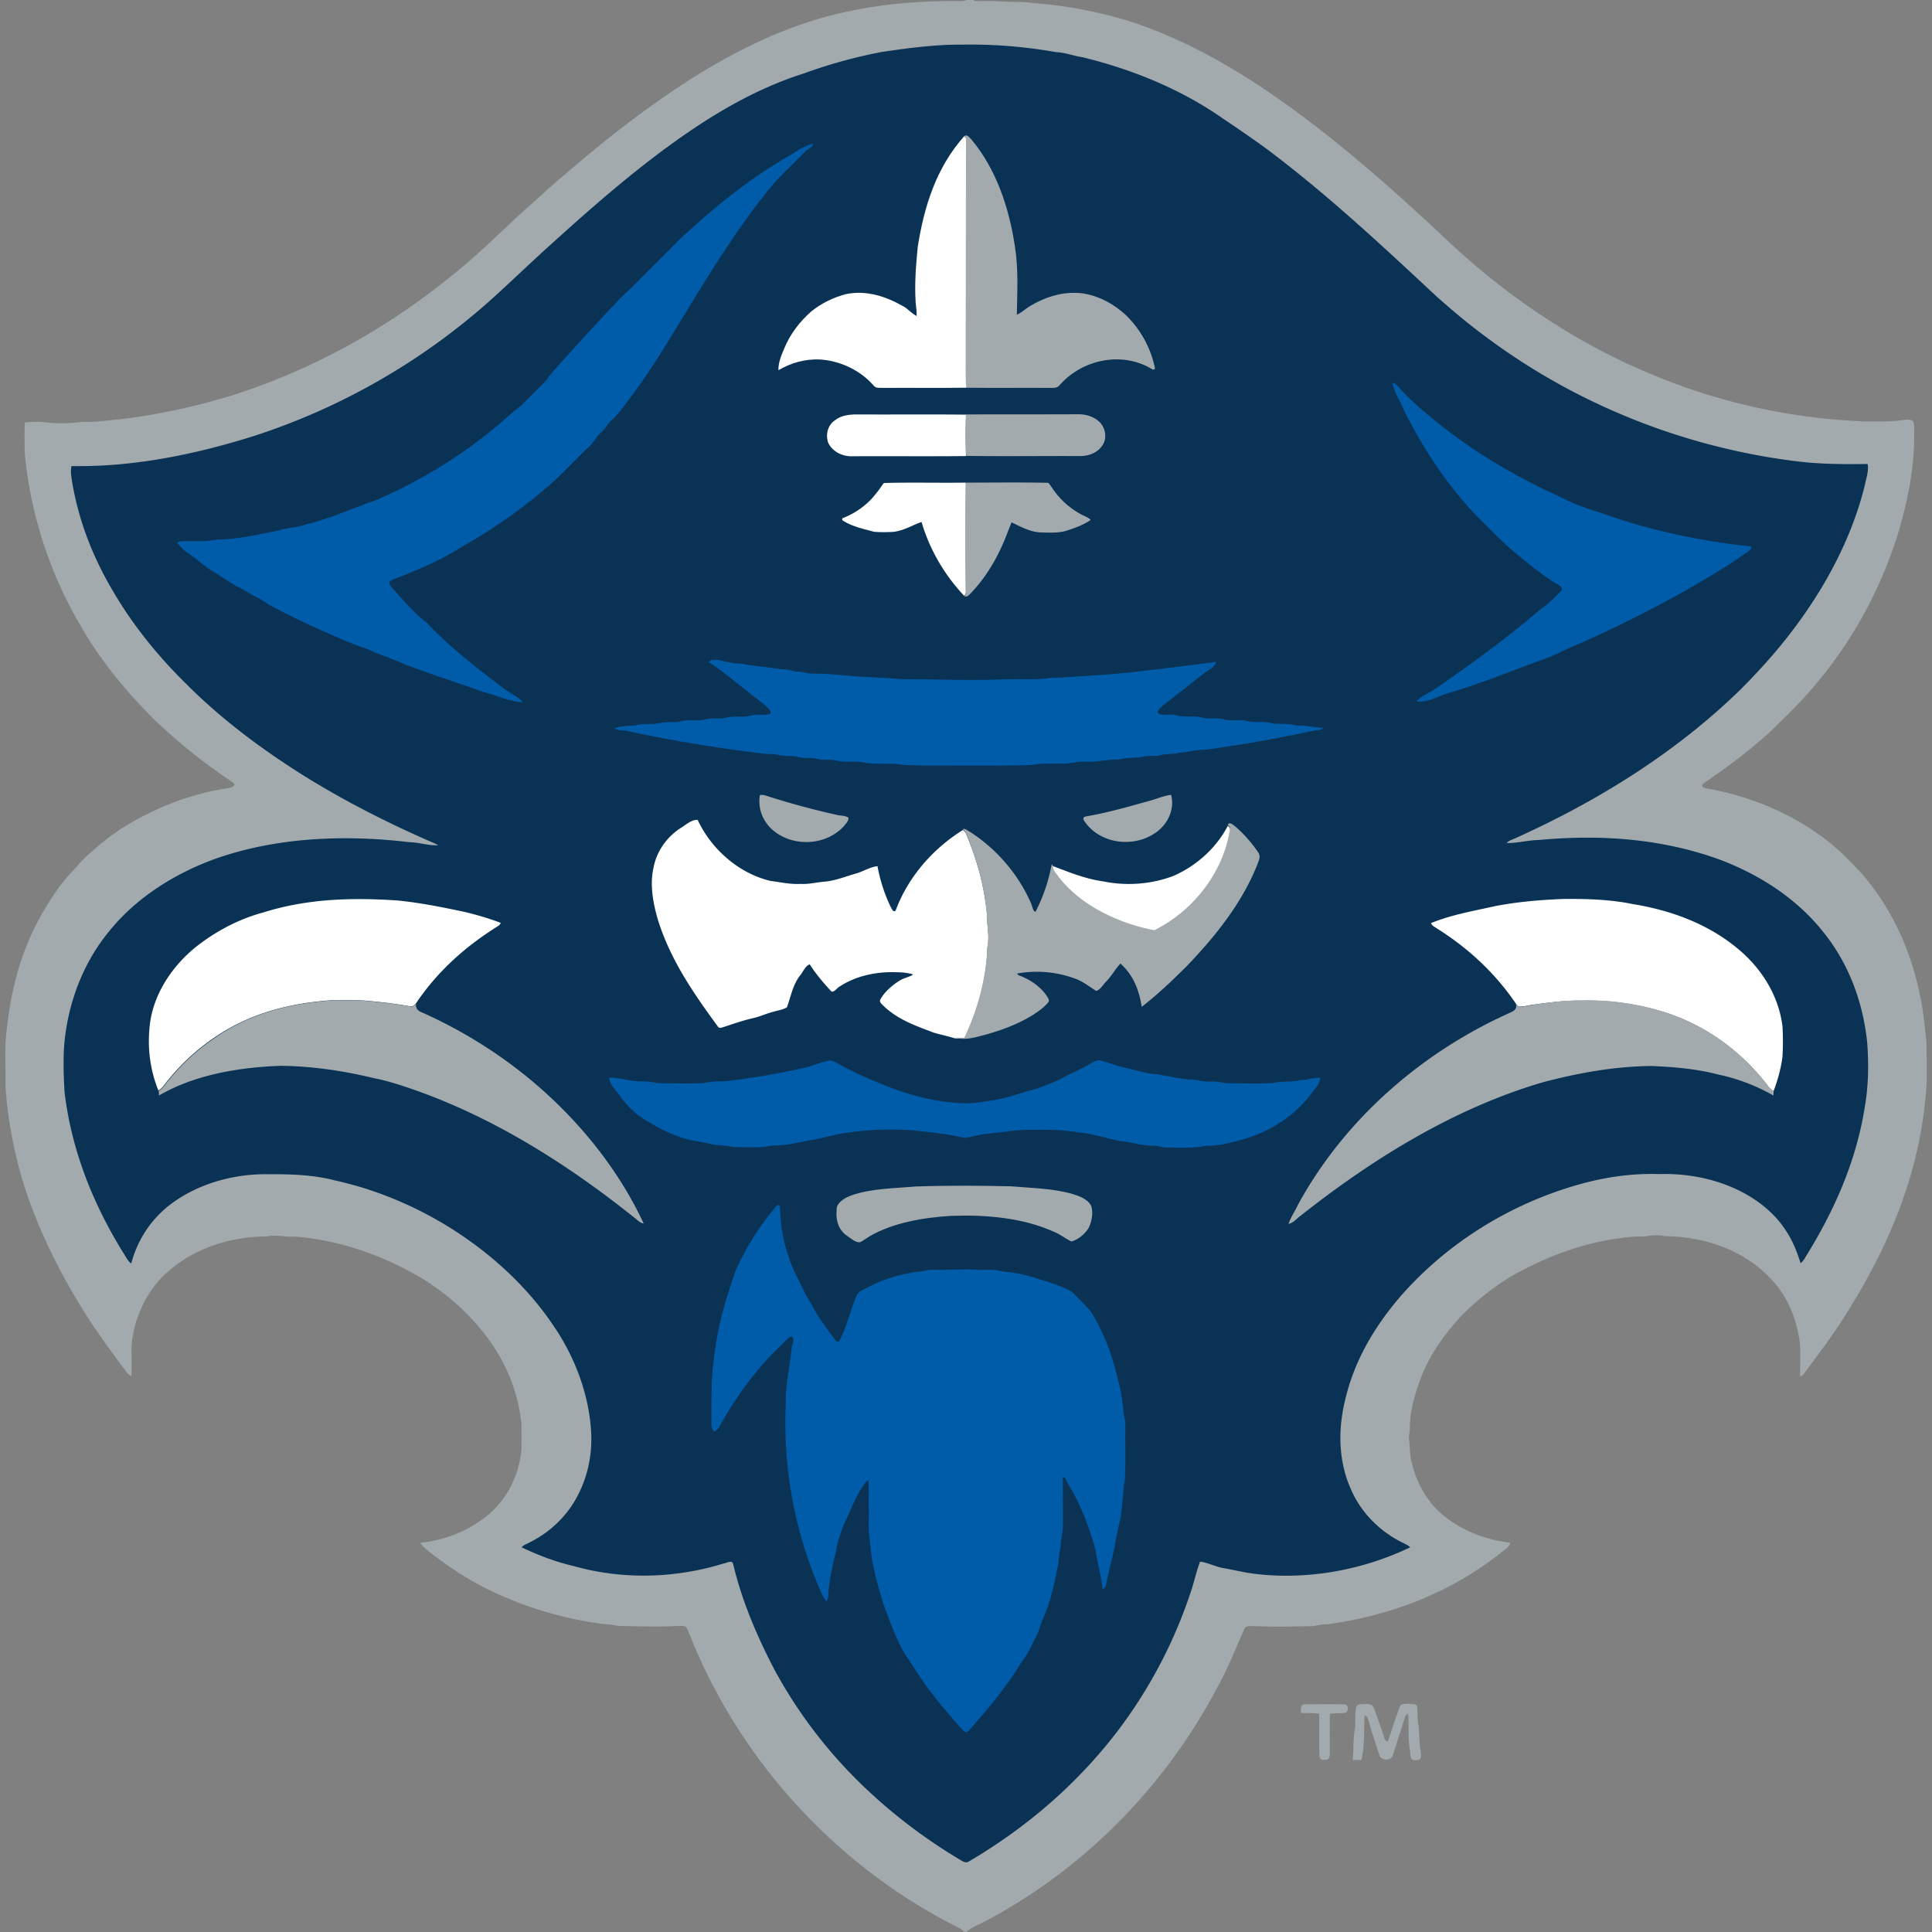 <svg width="200" height="200" xmlns="http://www.w3.org/2000/svg"><rect width="100%" height="100%" fill="#808080" stroke="none"/><g fill="none"><path d="M100.078 0h.721l.098.117c.935 0 1.871-.039 2.807.039 1.072.078 2.124-.02 3.197.156 3.664.273 7.27.975 10.76 2.125 4.97 1.735 9.512 4.25 13.84 7.212 6.51 4.464 12.573 9.825 18.304 15.224 6.335 5.965 13.801 10.955 21.89 14.172 6.746 2.748 14.017 4.288 21.287 4.58 1.384 0 2.749.06 4.094-.155.37-.04.955-.117 1.053.37.175 3.606-.43 7.096-1.404 10.565-1.754 6.063-4.756 11.716-8.83 16.511-1.462 1.755-3.12 3.372-4.776 4.951-2.105 1.91-4.367 3.587-6.706 5.186-.195.117-.234.253-.175.39.312.233.877.214 1.267.33 4.464.917 8.81 2.847 12.3 5.79 1.014.858 1.93 1.833 2.866 2.807 3.118 3.568 5.165 8.012 6.081 12.67.37 1.638.507 3.295.683 4.952 0 2.008.117 4.055-.156 6.043-.741 7.66-3.782 14.97-7.837 21.443-1.325 2.222-2.923 4.347-4.483 6.432-.175.215-.312.488-.604.585-.02-1.111.039-2.222-.02-3.333-.292-2.612-1.364-5.205-3.275-7.037-2.748-2.827-6.842-4.133-10.72-4.152-.78-.195-1.404-.078-2.184.039-1.13-.059-2.203.136-3.333.292-3.08.526-6.063 1.56-8.85 3.002-2.495 1.228-4.679 2.905-6.647 4.854-1.735 1.91-3.236 3.918-4.191 6.355-.663 1.715-1.21 3.606-1.19 5.458-.02.35-.136.74-.078 1.091.117.819.059 1.599.293 2.398.39 1.735 1.228 3.294 2.398 4.62 2.066 2.105 4.853 3.255 7.758 3.626 0 .428-.604.74-.897.994-5.185 4.152-11.462 6.55-18.012 7.446-.545-.02-1.033.117-1.559.195-1.89.02-3.762.098-5.653 0-.39.02-.975-.097-1.306.117-.936 2.086-1.774 4.269-2.905 6.277-5.38 10.214-13.781 18.752-23.996 24.152-.662.37-1.384.604-1.93 1.092h-.253c-.195-.234-.448-.351-.702-.488-10.72-5.4-19.668-14.25-25.224-24.873-1.052-1.95-1.91-3.977-2.748-6.024-.117-.409-.839-.233-1.17-.272-1.95.117-3.899.02-5.848 0-.526-.059-1.033-.195-1.579-.195a38.556 38.556 0 0 1-10.195-2.768c-2.982-1.228-5.75-2.983-8.245-5.01-.234-.176-.43-.41-.605-.643 2.281-.215 4.679-1.092 6.511-2.476 2.3-1.637 3.723-4.347 3.977-7.135.02-.916.02-1.832 0-2.729a17.73 17.73 0 0 0-1.891-6.296c-1.833-3.528-4.835-6.472-8.168-8.596-4.035-2.437-8.635-4.094-13.353-4.464-1.013.078-1.93-.234-2.924-.02-4.054.02-8.09 1.384-10.955 4.308-1.754 1.891-2.807 4.328-3.06 6.862-.04 1.11.039 2.222-.02 3.314-.35-.176-.526-.468-.76-.78a106.263 106.263 0 0 1-3.49-4.893c-2.787-4.308-5.126-8.85-6.744-13.723a45.18 45.18 0 0 1-2.047-10.604c.04-2.086-.136-4.191.176-6.238.429-3.977 1.54-8.012 3.528-11.501.955-1.696 2.066-3.372 3.43-4.756.469-.507.878-1.053 1.424-1.482 1.286-1.19 2.69-2.3 4.21-3.197 3.178-1.871 6.706-3.197 10.351-3.723.215-.02.624-.175.585-.429a2.853 2.853 0 0 0-.546-.41 58.58 58.58 0 0 1-7.758-6.257c-2.944-2.924-5.653-6.218-7.7-9.844a43.141 43.141 0 0 1-5.711-17.816c0-1.034-.04-2.047.02-3.08a9.337 9.337 0 0 1 2.553.02c1.15.116 2.28.038 3.411-.098 1.306.078 2.554-.156 3.84-.254 3.782-.448 7.486-1.247 11.13-2.32C31.91 38.5 39.729 34.23 46.57 28.695c2.632-2.066 5.049-4.464 7.505-6.745 1.404-1.189 2.71-2.495 4.152-3.664 3.606-3.139 7.33-6.102 11.287-8.792C74.19 6.335 79.18 3.626 84.6 1.988 89.396.585 94.25.058 99.22.117c.293.02.585 0 .858-.117z" fill="#A2AAAD"/><path d="M99.61 4.62c3.275-.059 6.51.214 9.747.78.935.039 1.774.39 2.71.526 4.873 1.189 9.629 3.08 13.8 5.848 1.813 1.228 3.646 2.456 5.42 3.762 6.257 4.717 11.793 9.903 17.504 15.224 1.638 1.443 3.275 2.827 5.03 4.113 9.259 6.92 20.292 11.345 31.754 12.827 2.554.35 5.166.37 7.758.331.137.682-.136 1.462-.273 2.125-1.481 6.14-4.795 11.89-8.791 16.745-1.248 1.52-2.612 2.982-3.996 4.386-6.745 6.608-14.893 11.656-23.47 15.516-.312.137-.624.215-.838.468 1.111.02 2.183-.292 3.294-.312 6.433-.604 12.846-.156 18.928 2.086 4.191 1.618 8.031 4.132 10.78 7.72 2.514 3.216 3.918 7.153 4.327 11.188.156 2.164.137 4.386-.234 6.53-.857 5.536-3.04 10.566-5.945 15.303-.214.331-.39.74-.721.974-.39-1.247-.858-2.417-1.599-3.489-1.267-1.91-3.197-3.333-5.282-4.27-2.456-1.09-5.108-1.539-7.778-1.461-2.983-.098-5.946.37-8.811 1.228-6.764 2.008-13.002 5.887-17.7 11.15-2.846 3.236-5.049 6.9-6.004 11.13-.721 3.003-.662 6.22.605 9.065 1.013 2.417 3.002 4.425 5.36 5.575.293.156.565.254.8.487-5.166 2.476-11.112 3.49-16.784 2.652-.838-.156-1.657-.332-2.495-.488-.858-.136-1.618-.565-2.476-.682-.37.975-.585 2.008-.916 3.002a49.496 49.496 0 0 1-7.388 14.23c-4.21 5.614-9.571 10.253-15.614 13.801-.331.214-.565.039-.877-.136-4.445-2.651-8.577-5.926-12.106-9.727a49.102 49.102 0 0 1-7.095-9.864c-1.832-3.49-3.45-7.251-4.347-11.092-.137-.409-.702-.039-.975-.02-4.97 1.54-10.41 1.697-15.419.293-1.89-.429-3.743-1.13-5.497-1.969.215-.253.507-.33.8-.487 1.968-.975 3.645-2.495 4.756-4.405 1.247-2.164 1.793-4.64 1.637-7.135-.234-3.84-1.676-7.641-3.82-10.8-2.886-4.346-6.94-7.952-11.385-10.623-3.489-2.086-7.31-3.645-11.286-4.522-2.183-.585-4.581-.663-6.842-.644-3.49-.078-7.154.897-10 2.963-2.125 1.54-3.606 3.743-4.27 6.277-.39-.273-.604-.799-.876-1.189-3.12-5.068-5.303-10.565-6.024-16.51-.097-1.638-.156-3.256-.039-4.893.351-4.289 1.93-8.519 4.679-11.833 2.846-3.528 6.92-6.043 11.17-7.544 6.276-2.163 13.216-2.436 19.785-1.657 1.052.02 2.027.37 3.08.332a4.928 4.928 0 0 0-.722-.351c-4.386-1.91-8.655-4.074-12.729-6.57-4.503-2.787-8.889-6.023-12.631-9.785-2.944-2.885-5.575-6.14-7.642-9.707-2.046-3.47-3.508-7.232-4.171-11.209-.078-.546-.195-1.092-.059-1.637 6.453.117 12.944-1.228 19.084-3.178A68.508 68.508 0 0 0 50.643 31.19c2.047-1.832 4.035-3.762 6.082-5.614 4.6-4.171 9.435-8.421 14.581-11.93 3.684-2.514 7.641-4.698 11.91-6.043a51.787 51.787 0 0 1 8.051-2.222c2.788-.41 5.517-.78 8.343-.76z" fill="#0A3255"/><path d="M100.565 14.444c2.593 3.1 3.918 7.154 4.503 11.092.37 2.378.234 4.659.195 7.037.487-.195.838-.565 1.306-.858 1.657-.994 3.567-1.598 5.517-1.345 1.637.254 3.1 1.034 4.327 2.125 1.618 1.501 2.71 3.49 3.158 5.653-.156.273-.37 0-.565-.078-3.022-1.676-6.94-.819-9.22 1.696-.312.39-.527.39-1.014.39-2.924-.02-5.848.02-8.772-.02-.02-.584-.039-1.17-.039-1.754 0-7.934-.02-16.043.02-23.957l-.04-.175-.175-.117c.351-.312.565.097.8.311z" fill="#A2AAAD"/><path d="M99.786 14.133l.175.117.039.175c-.02 7.934 0 16.023-.02 23.957 0 .585 0 1.17.04 1.754-2.866.04-5.732 0-8.578.02-.33-.039-.76.078-.974-.214-1.404-1.618-3.509-2.613-5.634-2.73-1.5-.058-2.963.351-4.25 1.112-.019-.82.293-1.501.586-2.223.604-1.481 1.598-2.787 2.787-3.84 1.053-.857 2.3-1.462 3.606-1.813 2.125-.429 4.094.215 5.926 1.248.507.273.877.76 1.404 1.014 0-.449-.04-.878-.098-1.326-.136-1.969.02-3.899.215-5.867.663-4.172 1.91-8.149 4.776-11.384z" fill="#FFF"/><path d="M84.153 14.873c.019.41-.586.546-.82.839-1.091 1.11-2.241 2.183-3.275 3.333-3.762 4.503-6.92 9.785-9.98 14.795-1.56 2.554-3.138 5.127-4.97 7.505-.547.74-1.092 1.52-1.775 2.125-.429.37-.643.896-1.072 1.267-.507.429-.76 1.033-1.267 1.481-1.17 1.111-2.261 2.281-3.43 3.392a54.06 54.06 0 0 1-9.767 6.998c-2.3 1.482-4.756 2.476-7.27 3.45-.527.234 0 .702.194.956 1.13 1.189 2.106 2.436 3.412 3.411 2.378 2.534 5.224 4.737 7.992 6.823.643.506 1.442.818 1.988 1.423-1.345.02-2.71-.722-4.016-1.014-2.71-.994-5.477-1.832-8.167-2.885-1.014-.448-2.027-.819-3.06-1.209-.722-.39-1.502-.584-2.262-.877-2.982-1.247-5.926-2.553-8.772-4.093-.41-.254-.76-.546-1.189-.741-.76-.332-1.403-.858-2.183-1.17-.877-.526-1.735-1.13-2.612-1.657-.838-.526-1.54-1.208-2.378-1.754-.449-.292-.8-.682-1.15-1.092.234-.136.448-.156.72-.156 1.19 0 2.34.059 3.51-.175 2.163 0 4.21-.546 6.335-.936.877-.331 1.832-.253 2.71-.604 2.358-.565 4.522-1.52 6.783-2.34.897-.292 1.735-.76 2.612-1.13 3.022-1.5 5.907-3.197 8.577-5.263 1.56-1.111 2.905-2.437 4.386-3.606.877-.877 1.774-1.755 2.632-2.632.448-.721 1.052-1.286 1.598-1.93 1.852-2.046 3.684-4.074 5.556-6.023.565-.682 1.247-1.209 1.871-1.832 1.52-1.54 3.06-3.041 4.561-4.6 3.646-3.412 7.486-6.57 11.852-9.007.683-.487 1.326-.838 2.126-1.072zm59.98 24.757c.292.02.428.214.623.409 1.111 1.267 2.437 2.398 3.743 3.47 3.216 2.612 6.745 4.854 10.448 6.705 1.111.605 2.281 1.053 3.392 1.638 1.072.507 2.164.858 3.295 1.208 5.048 1.833 10.311 2.944 15.653 3.51.058.409-.566.662-.839.876-1.696 1.209-3.489 2.242-5.282 3.295a125.642 125.642 0 0 1-12.34 6.18c-.955.389-1.851.915-2.826 1.247-3.236 1.17-6.452 2.495-9.747 3.489-1.267.312-2.28 1.092-3.625.955.448-.487 1.013-.76 1.579-1.053 3.879-2.65 7.758-5.477 11.325-8.538.721-.448 1.267-1.033 1.872-1.637.136-.175.35-.273.272-.526-.234-.332-.701-.488-1.033-.722-1.579-1.072-3.04-2.26-4.483-3.508-1.13-1.014-2.164-2.125-3.256-3.178-3.099-3.236-5.555-6.959-7.563-10.974-.39-.975-.994-1.794-1.208-2.846z" fill="#005CA9"/><path d="M88.694 42.904c3.782.02 7.544-.019 11.306.02a78.637 78.637 0 0 0 0 4.288c-3.899.04-7.797 0-11.696.02-1.014.058-2.086-.429-2.554-1.365-.311-.818-.077-1.851.663-2.339.644-.526 1.482-.624 2.281-.624z" fill="#FFF"/><path d="M100 42.904c3.84-.019 7.66 0 11.501-.019.838-.02 1.696.195 2.32.8.662.642.818 1.773.234 2.514-.546.74-1.443 1.033-2.34 1.013-3.898-.019-7.797.04-11.696-.019a62.918 62.918 0 0 1-.019-4.289z" fill="#A2AAAD"/><path d="M91.501 50c2.807-.078 5.672 0 8.48-.039-.02 3.743-.02 7.505 0 11.248a.512.512 0 0 1-.176.467c-2.047-2.183-3.567-4.775-4.405-7.64-1.014.35-1.891.935-3.022 1.032-.624.02-1.286.04-1.91-.02-1.13-.311-2.222-.526-3.236-1.169-.097-.136-.059-.234.097-.273 1.345-.546 2.574-1.442 3.431-2.612.273-.312.488-.682.741-.994z" fill="#FFF"/><path d="M100 49.961c2.827 0 5.692-.039 8.519.02.253.253.428.604.662.896.702.975 1.657 1.774 2.71 2.359.35.195.74.292 1.013.585-.72.506-1.578.818-2.417 1.091-.896.293-1.754.215-2.69.215-1.17-.059-2.066-.566-3.08-1.053-.312.74-.565 1.482-.896 2.222-.858 1.97-1.989 3.762-3.49 5.283-.195.175-.253.214-.506.136a.632.632 0 0 0 .175-.467c-.02-3.782-.039-7.544 0-11.287z" fill="#A2AAAD"/><path d="M74.269 68.304c.858.176 1.657.41 2.534.41 1.345.253 2.73.35 4.094.565.623-.04 1.15.253 1.754.253.468 0 .897.195 1.365.195 1.091 0 2.202.078 3.294.176 2.008.214 4.055.214 6.062.409 3.51 0 7.018.156 10.527.02 1.637-.06 3.255.077 4.873-.157 2.222-.058 4.425-.272 6.628-.409 3.547-.331 6.978-.819 10.487-1.247-.117.565-.721.78-1.13 1.091-1.326 1.014-2.613 2.066-3.938 3.08-.37.292-.8.585-.994 1.014.175.507 1.345.156 1.793.312.897.272 1.774.078 2.67.214.76.273 1.521.02 2.281.214.8.234 1.599.02 2.398.156.936.293 1.89-.02 2.826.312.878.04 1.677-.02 2.534.215.936-.098 1.774.234 2.69.214-.311.312-.72.215-1.13.312-3.665.8-7.388 1.462-11.111 1.95-.897 0-1.735.253-2.632.311-.682.215-1.384.059-2.066.273-.526.137-1.13 0-1.637.117-.878.234-1.735.059-2.632.331-1.15-.077-2.183.293-3.314.215-.8-.078-1.54.195-2.34.195-1.169.039-2.338-.078-3.508.156-3.762.097-7.544.039-11.306.039-.702-.04-1.423 0-2.125-.098-1.267-.195-2.592.04-3.86-.214-.915-.176-1.812.039-2.728-.195-.722-.175-1.423.02-2.145-.195-.643-.175-1.306.02-1.949-.195-.604-.175-1.189 0-1.793-.156-.663-.195-1.287-.097-1.97-.195-4.638-.585-9.258-1.325-13.84-2.32-.428-.097-.993-.019-1.325-.311.721-.176 1.365-.234 2.106-.254.896-.292 1.793-.039 2.67-.273.721-.175 1.423.04 2.144-.175.819-.215 1.696.039 2.534-.195.722-.214 1.443.039 2.145-.176.818-.233 1.696.04 2.534-.214.643-.195 1.384.04 1.988-.175.254-.293-.487-.839-.682-1.034-1.91-1.403-3.684-3.02-5.673-4.327.254-.312.546-.234.897-.234z" fill="#005CA9"/><path d="M78.655 82.32c.273-.078.487 0 .74.078a81.47 81.47 0 0 0 7.194 1.949c.39.117.935.058 1.247.312.02.331-.331.682-.526.916-1.969 2.105-5.634 2.125-7.622.059-.858-.936-1.208-2.067-1.033-3.314zm42.573-.04c.429 1.56-.429 3.217-1.774 4.036-2.242 1.442-5.516 1.013-7.115-1.19-.156-.214-.35-.487.04-.604 2.221-.37 4.424-1.013 6.607-1.618.741-.194 1.462-.526 2.242-.623z" fill="#A2AAAD"/><path d="M72.222 84.873c1.404 3.022 4.25 5.536 7.525 6.316 1.052.137 2.046.37 3.118.312.858.058 1.677-.175 2.535-.234 1.15-.117 2.163-.546 3.274-.858.722-.214 1.404-.662 2.164-.74.273 1.481.74 2.943 1.404 4.288.117.156.214.526.468.312 1.306-3.49 3.82-6.374 6.959-8.343a.873.873 0 0 1 .37.468c1.111 2.592 1.852 5.36 2.125 8.167-.02 1.209.312 2.3.058 3.529-.097 3.255-.974 6.49-2.378 9.415-.331 0-.682 0-1.014-.02-.72-.234-1.442-.37-2.163-.584-1.95-.741-3.782-1.365-5.302-2.866-.156-.156-.37-.37-.215-.604.448-.78 1.209-1.443 1.969-1.91.448-.293.975-.351 1.423-.644-.624-.195-1.267-.234-1.91-.234-1.95-.058-4.055.39-5.712 1.482-.234.117-.565.604-.838.526-.819-.877-1.618-1.813-2.261-2.826-.468.175-.683.78-.994 1.15-.78 1.013-.936 2.144-1.365 3.294-.37.253-.897.312-1.326.448-.74.176-1.423.507-2.183.683-1.033.234-2.027.584-3.04.916-.196.058-.488.175-.605-.059-2.515-3.43-4.893-6.88-6.18-10.974-.506-1.696-.877-3.646-.487-5.4.312-1.774 1.443-3.333 2.983-4.269.448-.292 1.013-.78 1.598-.74z" fill="#FFF"/><path d="M127.193 85.244c.312-.059.448.156.682.312.897.78 1.716 1.695 2.378 2.69.293.409.04.896-.117 1.306-1.578 3.957-4.347 7.407-7.29 10.467-1.481 1.482-3.002 2.924-4.659 4.211-.253-1.715-.877-3.314-2.203-4.483-.545.584-.916 1.306-1.481 1.87-.292.274-.624.898-1.033.956-.702-.429-1.326-.955-2.125-1.247a11.492 11.492 0 0 0-6.062-.546.484.484 0 0 0 .312.234c1.072.409 2.124 1.13 2.768 2.085.117.234.331.43.136.683-.41.487-.955.877-1.481 1.228-1.755 1.11-3.84 1.832-5.848 2.32-.741.194-1.599.311-2.36.077.332.02.683.02 1.015.02 1.384-2.924 2.28-6.18 2.378-9.415.253-1.209-.078-2.32-.059-3.529-.273-2.807-1.013-5.575-2.125-8.167a.873.873 0 0 0-.37-.468c.234-.156.526.156.74.253 2.73 1.735 5.01 4.367 6.317 7.35.136.214.214.935.487.935.8-1.52 1.365-3.216 1.676-4.912l.117.097c0 .429.41.819.624 1.15 2.32 3.002 6.238 4.796 9.883 5.497 3.957-1.949 7.115-5.926 7.817-10.331.058-.214-.02-.37-.214-.468l.097-.175z" fill="#A2AAAD"/><path d="M127.096 85.497c.194.117.272.273.214.468-.702 4.405-3.86 8.382-7.817 10.331-3.645-.701-7.563-2.514-9.883-5.497-.234-.35-.624-.721-.624-1.15 1.735.663 3.412 1.345 5.264 1.599 2.397.487 4.97.292 7.251-.585 2.34-1.033 4.405-2.866 5.595-5.166zm34.697 7.563c2.398-.02 4.854.04 7.213.527 3.976.643 7.817 2.047 10.936 4.659 2.436 2.027 4.19 4.834 4.58 8.011a27.745 27.745 0 0 1 0 3.12c-.156 1.227-.487 2.416-.916 3.566-.429-.175-.663-.682-.974-1.013-2.593-3.217-6.024-5.692-9.942-7.018a26.784 26.784 0 0 0-8.947-1.325c-1.657-.04-3.334.195-4.99.41-.507.058-1.053.233-1.56.194a1.683 1.683 0 0 1-.253-.273c-2.145-3.177-4.971-5.79-8.207-7.817-.195-.136-.526-.273-.585-.545 2.144-.878 4.386-1.248 6.628-1.755 2.32-.448 4.659-.643 7.017-.74zm-120.663.156c2.379.234 4.679.702 6.999 1.19 1.247.311 2.495.662 3.703 1.13-.078.292-.487.429-.701.604-3.178 2.028-5.985 4.6-8.09 7.759-.195.175-.331.35-.624.273-1.579-.293-3.177-.468-4.795-.605-1.111-.039-2.222-.02-3.334-.02-4.269.293-8.382 1.346-11.949 3.763-1.89 1.248-3.567 2.807-4.99 4.561-.312.37-.526.78-.955 1.014-.936-2.32-1.19-4.815-.819-7.271.507-3.04 2.417-5.77 4.795-7.66 2.028-1.58 4.386-2.827 6.862-3.49 4.58-1.443 9.162-1.56 13.899-1.248z" fill="#FFF"/><path d="M34.308 103.567c1.111 0 2.222-.02 3.333.02 1.599.136 3.197.312 4.796.604.292.078.428-.097.623-.273-.058.76.546.819 1.073 1.092a48.719 48.719 0 0 1 11.091 7.017c4.718 3.996 8.792 9.006 11.404 14.62-.39-.039-.605-.331-.897-.546-6.842-5.477-14.347-10.253-22.651-13.216-1.462-.507-2.905-.994-4.425-1.287-3.158-.76-6.355-1.228-9.59-1.267-4.27.156-8.87.897-12.613 3.08 0-.156-.02-.312-.02-.487.43-.234.644-.643.956-1.014 1.423-1.754 3.1-3.314 4.99-4.561 3.528-2.437 7.661-3.49 11.93-3.782zm129.435 0c3.021-.097 6.082.37 8.947 1.326 3.918 1.325 7.349 3.801 9.942 7.017.311.332.545.839.974 1.014 0 .156-.02.331-.02.487a19.585 19.585 0 0 0-5.75-2.183c-2.202-.585-4.58-.78-6.861-.877-3.821.039-7.525.702-11.228 1.676-9.201 2.69-17.661 7.934-25.127 13.84-.37.254-.76.76-1.228.82.234-.703.682-1.326.994-2.009 4.815-8.81 12.768-15.73 21.89-19.824.43-.195.78-.37.664-.916.078.097.156.195.253.273.507.039 1.053-.137 1.56-.195 1.656-.254 3.333-.488 4.99-.449z" fill="#A2AAAD"/><path d="M85.653 109.825c.429-.137.76.117 1.13.292.878.507 1.794.955 2.73 1.364 3.08 1.384 6.53 2.593 9.922 2.71 1.267.078 2.475-.136 3.703-.35 1.443-.254 2.768-.8 4.191-1.131.82-.332 1.677-.624 2.476-1.014.955-.565 1.988-.936 2.944-1.52.35-.195.838-.527 1.247-.37 1.014.291 1.988.642 3.022.857.857.175 1.637.487 2.514.507 1.17.175 2.34.448 3.509.584.74-.058 1.403.254 2.144.215.8-.078 1.54.195 2.34.175 1.422 0 2.865.059 4.288-.039.936-.234 1.852-.039 2.768-.292.721.02 1.345-.293 2.066-.234-.02.721-.546 1.111-.935 1.676-1.93 2.573-4.854 4.23-7.954 4.932-.994.273-1.91.429-2.943.429-1.306.273-2.593.175-3.899.175-.526 0-1.033-.175-1.56-.195-1.208.02-2.3-.39-3.528-.487-1.384-.312-2.729-.74-4.152-.877-1.657-.292-3.313-.292-4.99-.273-1.54-.02-3.138.292-4.678.429-.721.078-1.423.312-2.144.41-1.735-.43-3.51-.566-5.283-.78-2.34-.156-4.678-.117-6.998.272-1.306.137-2.515.585-3.801.76-1.248.235-2.515.566-3.801.527-1.229.273-2.457.175-3.704.175-.527 0-1.033-.175-1.56-.175-.916-.02-1.813-.35-2.729-.448-2.202-.43-4.093-1.443-5.945-2.69-.721-.624-1.423-1.306-1.95-2.106-.409-.604-.974-.994-1.033-1.774 1.15 0 2.3.43 3.47.39.741-.039 1.404.215 2.144.195 1.365 0 2.73.04 4.094-.02.74-.155 1.384-.194 2.144-.175a77.116 77.116 0 0 0 8.402-1.423c.74-.195 1.52-.487 2.339-.701z" fill="#005CA9"/><path d="M94.737 122.827c3.314-.117 6.628-.098 9.941-.02 2.028.175 4.27.214 6.238.76.76.234 1.638.507 2.047 1.267.234.722.058 1.618-.273 2.3-.39.624-1.072 1.19-1.774 1.385-.624-.293-1.15-.741-1.793-.995-3.256-1.481-7.154-1.793-10.682-1.657-2.827.176-5.965.683-8.441 2.125-.312.195-.624.43-.955.604-.487.059-.994-.428-1.384-.682-.858-.604-1.15-1.579-1.053-2.592-.097-.8.858-1.326 1.482-1.56 2.046-.74 4.483-.74 6.647-.935z" fill="#A2AAAD"/><path d="M80.74 124.951c.06 1.794.313 3.568.936 5.244.351 1.189.975 2.222 1.501 3.353.312.702.78 1.325 1.111 2.027.585 1.014 1.307 1.95 1.989 2.905.175.194.253.506.565.409.819-1.482 1.17-3.236 1.832-4.776.215-.468.82-.663 1.248-.897 1.54-.799 3.255-1.306 4.99-1.56.605 0 1.15-.252 1.755-.214 1.5.04 2.982-.077 4.483 0 .78.059 1.618-.097 2.359.137 1.15.136 2.339.273 3.43.643 1.326.43 2.886.819 4.094 1.56.663.701 1.404 1.364 1.969 2.124 1.364 2.203 2.203 4.62 2.787 7.154.273.897.351 1.813.488 2.749-.02.604.253 1.15.214 1.754-.02 1.872.04 3.763-.039 5.614-.214.858-.136 1.716-.312 2.573-.039 1.385-.467 2.593-.682 3.938-.234 1.423-.663 2.807-.936 4.23-.058.254-.097.487-.39.585-.136-1.384-.526-2.69-.72-4.035-.644-2.378-1.56-4.756-2.847-6.881-.156-.234-.234-.624-.546-.702-.019 1.813.04 3.606 0 5.42-.058.584-.214 1.15-.214 1.753-.234.78-.136 1.56-.37 2.34-.312 1.813-.78 3.664-1.54 5.34-.234.566-.351 1.17-.663 1.716-.448.838-.78 1.716-1.404 2.476-1.54 2.573-3.508 4.932-5.497 7.173-.37.507-.643-.039-.935-.292-.975-1.17-2.028-2.28-2.924-3.509-1.033-1.286-1.852-2.71-2.768-4.035-.975-1.637-1.58-3.411-2.242-5.185-.624-2.066-1.267-4.23-1.384-6.413-.234-1.209-.097-2.476-.136-3.704-.059-.916.077-1.852-.059-2.749-.35.215-.565.663-.8.995-.681 1.13-1.169 2.456-1.754 3.664-.33.916-.682 1.813-.799 2.768a29.589 29.589 0 0 0-.721 3.704c-.078.468 0 1.033-.234 1.442-.448-.506-.663-1.228-.955-1.851a43.295 43.295 0 0 1-3.275-18.694c-.039-1.891.41-3.763.604-5.653 0-.351.449-1.131-.078-1.248-.409.234-.72.643-1.052.955-2.554 2.417-4.679 5.36-6.375 8.44a1.35 1.35 0 0 1-.526.469c-.195-.273-.292-.468-.273-.82 0-2.104-.039-4.132.195-6.237.137-1.15.293-2.3.526-3.43.41-2.145 1.112-4.153 1.794-6.219 1.052-2.3 2.398-4.503 4.035-6.433.136-.214.468-.526.546-.117z" fill="#005CA9"/><path d="M135.088 176.433c1.345-.02 2.71-.04 4.074 0 .448.039.507.663.136.877-.546.078-1.091.02-1.637.097-.02 1.365 0 2.71 0 4.055-.02.292.02.604-.332.702-.311.039-.643.078-.74-.312-.059-1.482 0-2.963-.04-4.445-.623-.097-1.227-.058-1.87-.078 0-.35-.118-.877.409-.896zm5.848-.02c.506 0 1.072-.156 1.306.43.312.857.623 1.715.916 2.592.136.331.097.74.507.857.41-1.208.799-2.417 1.247-3.625.137-.351.585-.254.897-.293.331.04.721-.058.897.273.058.565 0 1.13.097 1.696.176.955.059 1.91.254 2.866.019.292.175.78-.156.955-.195.058-.41.058-.624.039-.37-.156-.254-.76-.332-1.092-.214-1.247-.078-2.456-.175-3.704-.312.117-.331.39-.429.663-.35 1.19-.76 2.378-1.13 3.548-.098.721-1.326.702-1.443 0-.37-1.13-.76-2.28-1.072-3.43-.117-.254-.098-.586-.448-.586-.059 1.56.039 3.06-.312 4.6-.312 0-.624-.019-.917-.019.156-1.11.02-2.202.254-3.294.078-.682-.04-1.423.097-2.086.04-.292.293-.39.566-.39z" fill="#A2AAAD"/></g></svg>